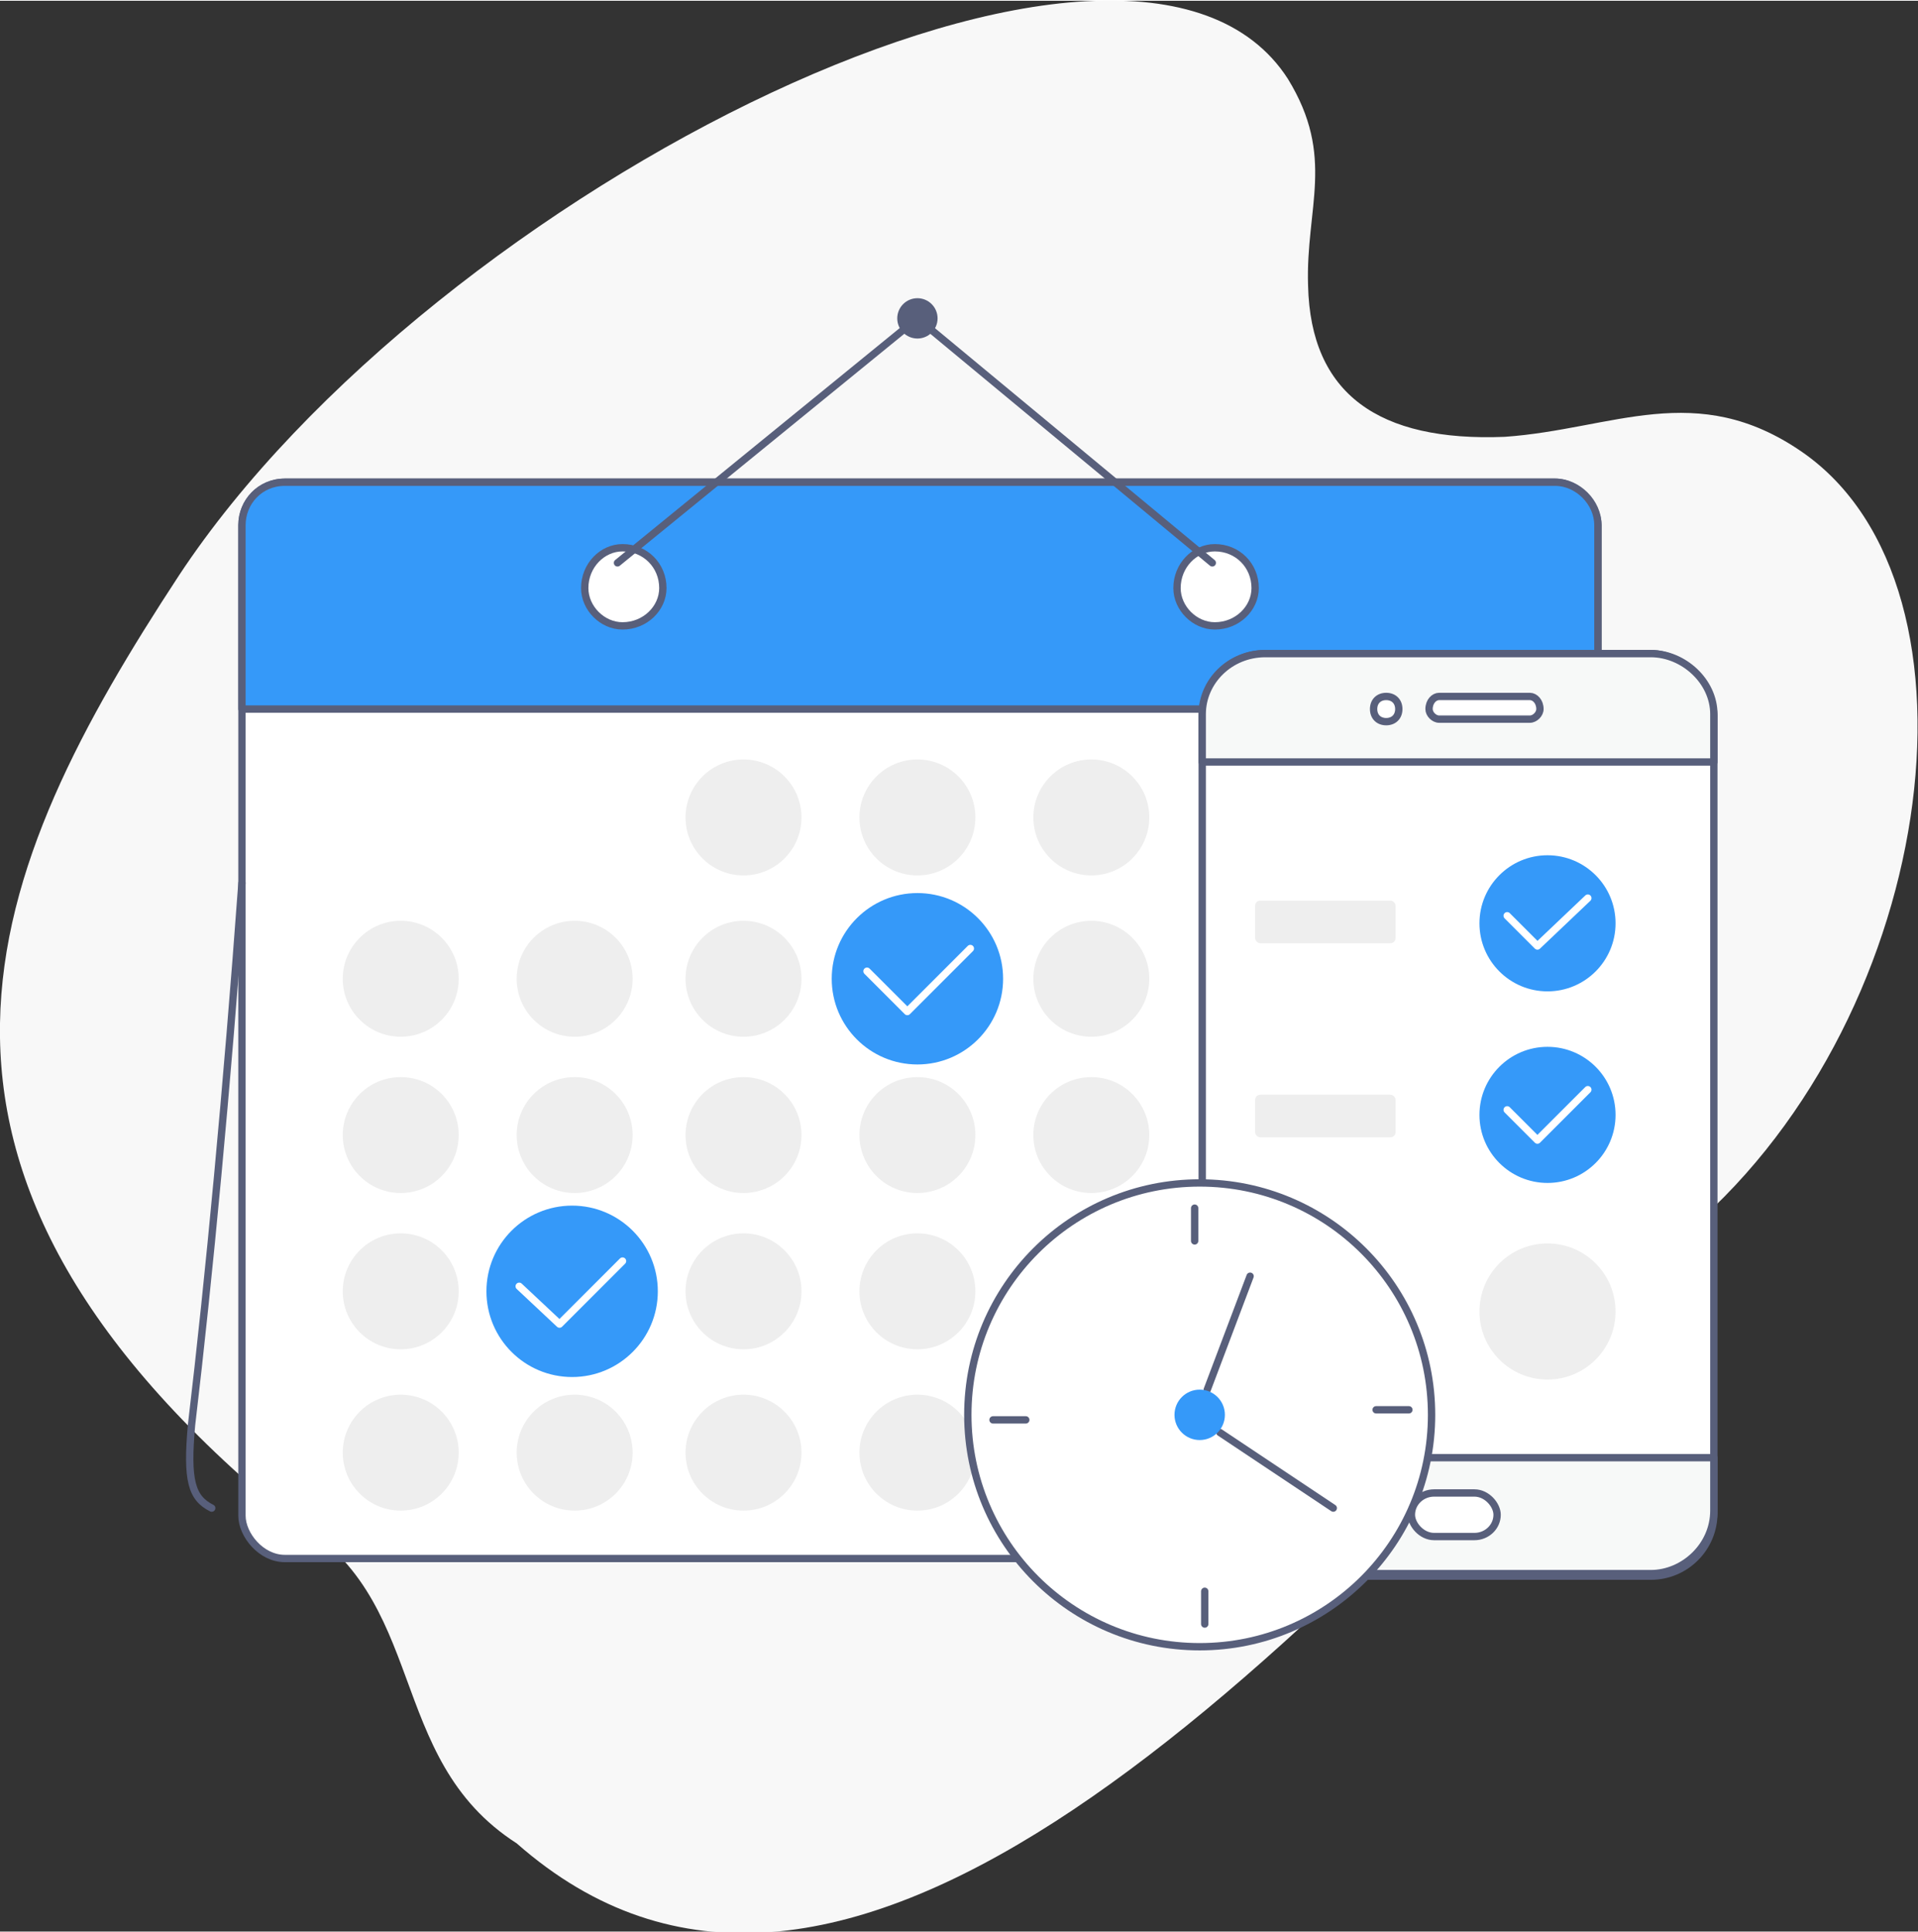 <?xml version="1.0" encoding="UTF-8"?>
<!DOCTYPE svg PUBLIC "-//W3C//DTD SVG 1.1//EN" "http://www.w3.org/Graphics/SVG/1.1/DTD/svg11.dtd">
<!-- Creator: CorelDRAW X8 -->
<svg xmlns="http://www.w3.org/2000/svg" xml:space="preserve" width="130.637mm" height="131.6mm" version="1.1" style="shape-rendering:geometricPrecision; text-rendering:geometricPrecision; image-rendering:optimizeQuality; fill-rule:evenodd; clip-rule:evenodd"
viewBox="0 0 761 766"
 xmlns:xlink="http://www.w3.org/1999/xlink">
 <rect x="0" y="0" width="761" height="766" fill="#333333" stroke="none"/>
 <defs>
  <style type="text/css">
   <![CDATA[
    .str0 {stroke:#585F7B;stroke-width:2.912;stroke-linecap:round;stroke-linejoin:round}
    .str1 {stroke:white;stroke-width:2.912;stroke-linecap:round;stroke-linejoin:round}
    .fil6 {fill:none}
    .fil2 {fill:#3599F9}
    .fil7 {fill:#585F7B}
    .fil3 {fill:#EEEEEE}
    .fil5 {fill:#F7F9F8}
    .fil4 {fill:#F7F9F8}
    .fil0 {fill:#F8F8F8}
    .fil1 {fill:white}
   ]]>
  </style>
 </defs>
 <g id="Слой_x0020_1">
  <g id="_2430624796560">
   <path class="fil0" d="M115 602c-172,-141 -120,-258 -44,-374 101,-153 379,-292 440,-197 19,31 7,51 8,82 1,43 28,62 78,60 43,-3 76,-23 118,6 78,54 53,229 -49,312 -170,187 -336,350 -461,240 -53,-34 -34,-98 -90,-129z"/>
   <g>
    <rect class="fil1 str0" x="96" y="191" width="538" height="427" rx="17" ry="17"/>
    <path class="fil2 str0" d="M113 191l504 0c9,0 17,8 17,17l0 73 -538 0 0 -73c0,-9 7,-17 17,-17zm134 26c9,0 16,7 16,16 0,8 -7,15 -16,15 -8,0 -15,-7 -15,-15 0,-9 7,-16 15,-16zm235 0c9,0 16,7 16,16 0,8 -7,15 -16,15 -8,0 -15,-7 -15,-15 0,-9 7,-16 15,-16z"/>
    <circle class="fil3" cx="364" cy="576" r="23"/>
    <rect class="fil1 str0" x="477" y="259" width="203" height="366" rx="25" ry="25"/>
    <path class="fil4 str0" d="M680 578l0 21c0,14 -12,25 -25,25l-132 0 0 -46 157 0z"/>
    <path class="fil5 str0" d="M502 259l153 0c13,0 25,11 25,24l0 19 -203 0 0 -19c0,-13 11,-24 25,-24z"/>
    <circle class="fil1 str0" cx="476" cy="561" r="92"/>
    <path class="fil6 str0" d="M478 644l0 -13m-84 -68l13 0m67 -84l0 13m85 67l-13 0"/>
    <line class="fil6 str0" x1="479" y1="551" x2="496" y2= "506" />
    <line class="fil6 str0" x1="484" y1="568" x2="529" y2= "598" />
    <circle class="fil2" cx="476" cy="561" r="10"/>
    <path class="fil1 str0" d="M550 276c3,0 5,2 5,5 0,3 -2,5 -5,5 -3,0 -5,-2 -5,-5 0,-3 2,-5 5,-5zm21 0l36 0c2,0 4,2 4,5l0 0c0,2 -2,4 -4,4l-36 0c-2,0 -4,-2 -4,-4l0 0c0,-3 2,-5 4,-5z"/>
    <rect class="fil1 str0" x="560" y="592" width="34.004" height="17.287" rx="9" ry="9"/>
    <circle class="fil3" cx="614" cy="520" r="27"/>
    <circle class="fil2" cx="614" cy="442" r="27"/>
    <polyline class="fil6 str1" points="598,440 610,452 630,432 "/>
    <rect class="fil3" x="498" y="434" width="55.708" height="16.895" rx="2" ry="2"/>
    <circle class="fil2" cx="614" cy="366" r="27"/>
    <polyline class="fil6 str1" points="598,363 610,375 630,356 "/>
    <rect class="fil3" x="498" y="357" width="55.708" height="16.895" rx="2" ry="2"/>
    <circle class="fil3" cx="433" cy="324" r="23"/>
    <circle class="fil3" cx="364" cy="324" r="23"/>
    <circle class="fil3" cx="295" cy="324" r="23"/>
    <circle class="fil3" cx="433" cy="450" r="23"/>
    <circle class="fil3" cx="364" cy="450" r="23"/>
    <circle class="fil3" cx="295" cy="450" r="23"/>
    <circle class="fil3" cx="433" cy="388" r="23"/>
    <circle class="fil3" cx="295" cy="388" r="23"/>
    <circle class="fil3" cx="228" cy="450" r="23"/>
    <circle class="fil3" cx="159" cy="450" r="23"/>
    <circle class="fil3" cx="228" cy="388" r="23"/>
    <circle class="fil3" cx="159" cy="388" r="23"/>
    <circle class="fil3" cx="364" cy="512" r="23"/>
    <circle class="fil3" cx="295" cy="512" r="23"/>
    <circle class="fil3" cx="159" cy="512" r="23"/>
    <circle class="fil3" cx="295" cy="576" r="23"/>
    <circle class="fil3" cx="228" cy="576" r="23"/>
    <circle class="fil3" cx="159" cy="576" r="23"/>
    <circle class="fil2" cx="227" cy="512" r="34"/>
    <polyline class="fil6 str1" points="206,510 222,525 247,500 "/>
    <circle class="fil2" cx="364" cy="388" r="34"/>
    <polyline class="fil6 str1" points="344,385 360,401 385,376 "/>
    <circle class="fil7" cx="364" cy="126" r="8"/>
    <polyline class="fil6 str0" points="245,223 364,126 481,223 "/>
    <path class="fil6 str0" d="M96 350c-6,82 -13,156 -20,215 -2,22 0,29 8,33"/>
   </g>
  </g>
 </g>
</svg>

